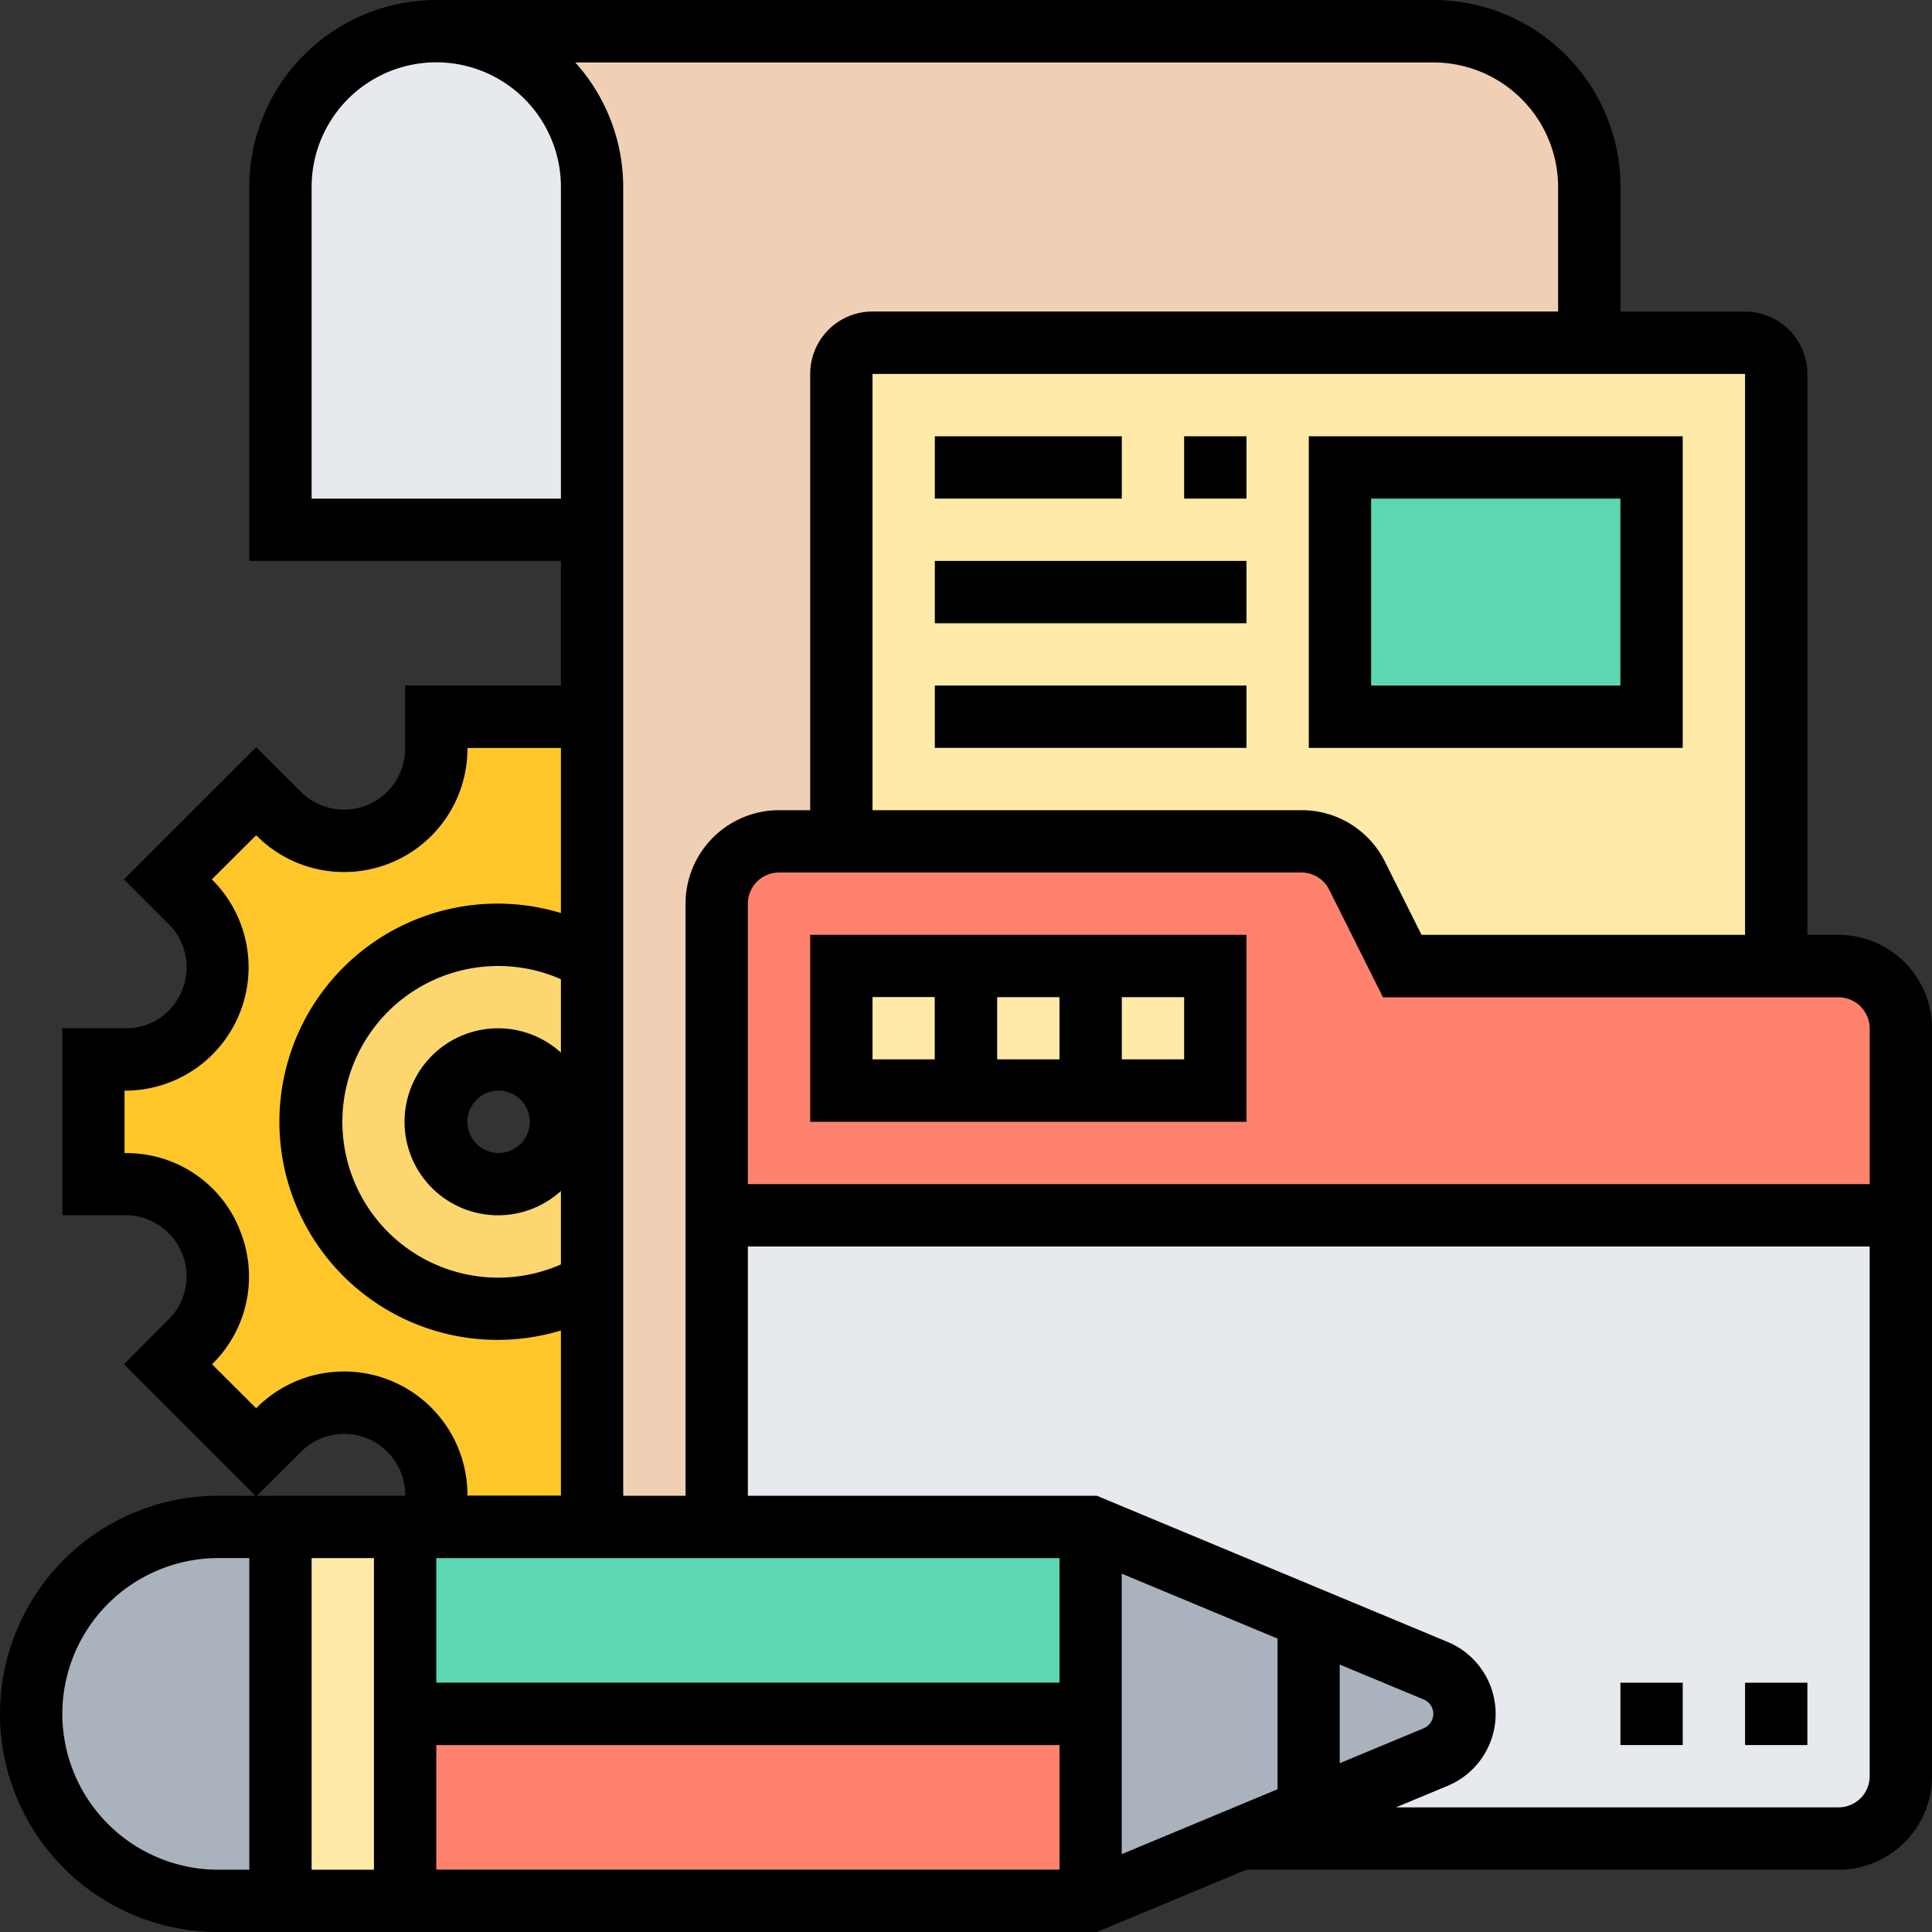 <svg xmlns="http://www.w3.org/2000/svg" width="66.71" height="66.71" viewBox="0 0 66.71 66.71">
  <rect x="0" y="0" width="66.71" height="66.71" fill="#333333" stroke="none"/>
  <g id="documentacion" transform="translate(-1 -1)">
    <g id="Grupo_949343" data-name="Grupo 949343" transform="translate(2.076 2.076)">
      <g id="Grupo_949329" data-name="Grupo 949329" transform="translate(8.608 0)">
        <path id="Trazado_656640" data-name="Trazado 656640" d="M20.76,7.38V19.216H10V7.38a5.38,5.38,0,1,1,10.76,0Z" transform="translate(-10 -2)" fill="#e6e9ed"/>
      </g>
      <g id="Grupo_949330" data-name="Grupo 949330" transform="translate(13.988 0)">
        <path id="Trazado_656641" data-name="Trazado 656641" d="M54.811,7.38v5.38H30.064a1.079,1.079,0,0,0-1.076,1.076v16.14H26.836a2.158,2.158,0,0,0-2.152,2.152v21.52h-4.3V7.38A5.382,5.382,0,0,0,15,2H49.431A5.382,5.382,0,0,1,54.811,7.38Z" transform="translate(-15 -2)" fill="#f0d0b4"/>
      </g>
      <g id="Grupo_949331" data-name="Grupo 949331" transform="translate(27.975 10.76)">
        <path id="Trazado_656642" data-name="Trazado 656642" d="M28,29.216V13.076A1.079,1.079,0,0,1,29.076,12H59.2a1.079,1.079,0,0,1,1.076,1.076V33.519H47.368l-1.56-3.11a2.152,2.152,0,0,0-1.926-1.194Z" transform="translate(-28 -12)" fill="#ffeaa7"/>
      </g>
      <g id="Grupo_949332" data-name="Grupo 949332" transform="translate(45.191 15.064)">
        <path id="Trazado_656643" data-name="Trazado 656643" d="M44,16H54.76v8.608H44Z" transform="translate(-44 -16)" fill="#5cd6b3"/>
      </g>
      <g id="Grupo_949333" data-name="Grupo 949333" transform="translate(2.152 23.671)">
        <path id="Trazado_656644" data-name="Trazado 656644" d="M21.216,43.583v8.393h-5.38v-1.13A3.133,3.133,0,0,0,13.9,47.94c-.011,0-.032-.011-.043-.011a3.128,3.128,0,0,0-3.432.667l-.807.807L6.572,46.359l.807-.807a3.128,3.128,0,0,0,.667-3.432c0-.011-.011-.032-.011-.043A3.132,3.132,0,0,0,5.13,40.14H4v-4.3H5.13A3.132,3.132,0,0,0,8.035,33.9c0-.011.011-.032.011-.043a3.128,3.128,0,0,0-.667-3.432l-.807-.807,3.045-3.045.807.807a3.128,3.128,0,0,0,3.432.667c.011,0,.032-.011.043-.011a3.133,3.133,0,0,0,1.937-2.905V24h5.38v8.393a6.456,6.456,0,1,0,0,11.19Z" transform="translate(-4 -24)" fill="#ffc729"/>
      </g>
      <g id="Grupo_949334" data-name="Grupo 949334" transform="translate(9.684 31.203)">
        <path id="Trazado_656645" data-name="Trazado 656645" d="M19.608,37.456a2.152,2.152,0,1,0-2.152,2.152A2.158,2.158,0,0,0,19.608,37.456Zm1.076-5.6v11.19a6.456,6.456,0,1,1,0-11.19Z" transform="translate(-11 -31)" fill="#fcd770"/>
      </g>
      <g id="Grupo_949335" data-name="Grupo 949335" transform="translate(23.671 40.887)">
        <path id="Trazado_656646" data-name="Trazado 656646" d="M42.259,61.444,48.834,58.7a1.609,1.609,0,0,0,0-2.97L36.912,50.76H24V40H64.887V59.368a2.158,2.158,0,0,1-2.152,2.152H42.292Z" transform="translate(-24 -40)" fill="#e6e9ed"/>
      </g>
      <g id="Grupo_949336" data-name="Grupo 949336" transform="translate(23.671 27.975)">
        <path id="Trazado_656647" data-name="Trazado 656647" d="M64.887,34.456v6.456H24V30.152A2.158,2.158,0,0,1,26.152,28H44.185a2.152,2.152,0,0,1,1.926,1.194l1.56,3.11H62.735A2.158,2.158,0,0,1,64.887,34.456Z" transform="translate(-24 -28)" fill="#ff826e"/>
      </g>
      <g id="Grupo_949337" data-name="Grupo 949337" transform="translate(27.975 32.279)">
        <path id="Trazado_656648" data-name="Trazado 656648" d="M36.608,32H28v4.3H40.912V32Z" transform="translate(-28 -32)" fill="#ffeaa7"/>
      </g>
      <g id="Grupo_949338" data-name="Grupo 949338" transform="translate(0 51.647)">
        <path id="Trazado_656649" data-name="Trazado 656649" d="M10.608,50V62.912H8.456A6.461,6.461,0,0,1,2,56.456,6.466,6.466,0,0,1,8.456,50Z" transform="translate(-2 -50)" fill="#aab2bd"/>
      </g>
      <g id="Grupo_949339" data-name="Grupo 949339" transform="translate(36.583 51.647)">
        <path id="Trazado_656650" data-name="Trazado 656650" d="M47.922,57.941l-6.574,2.744L36,62.912V50l11.922,4.971a1.609,1.609,0,0,1,0,2.97Z" transform="translate(-36 -50)" fill="#aab2bd"/>
      </g>
      <g id="Grupo_949340" data-name="Grupo 949340" transform="translate(8.608 51.647)">
        <path id="Trazado_656651" data-name="Trazado 656651" d="M14.3,56.456v6.456H10V50h4.3Z" transform="translate(-10 -50)" fill="#ffeaa7"/>
      </g>
      <g id="Grupo_949341" data-name="Grupo 949341" transform="translate(12.912 58.103)">
        <path id="Trazado_656652" data-name="Trazado 656652" d="M14,56H37.671v6.456H14Z" transform="translate(-14 -56)" fill="#ff826e"/>
      </g>
      <g id="Grupo_949342" data-name="Grupo 949342" transform="translate(12.912 51.647)">
        <path id="Trazado_656653" data-name="Trazado 656653" d="M15.076,50h22.6v6.456H14V50Z" transform="translate(-14 -50)" fill="#5cd6b3"/>
      </g>
    </g>
    <g id="Grupo_949344" data-name="Grupo 949344" transform="translate(1 1)">
      <path id="Trazado_656654" data-name="Trazado 656654" d="M53,55h2.152v2.152H53Z" transform="translate(2.951 3.103)"/>
      <path id="Trazado_656655" data-name="Trazado 656655" d="M57,55h2.152v2.152H57Z" transform="translate(3.255 3.103)"/>
      <path id="Trazado_656656" data-name="Trazado 656656" d="M64.483,33.279H63.407V13.912a2.154,2.154,0,0,0-2.152-2.152h-4.3v-4.3A6.462,6.462,0,0,0,50.495,1H16.064A6.462,6.462,0,0,0,9.608,7.456V20.368h10.76v4.3h-5.38v2.211a2.109,2.109,0,0,1-3.577,1.482L9.845,26.8,5.278,31.364l1.567,1.567a2.082,2.082,0,0,1,.423,2.3,2.056,2.056,0,0,1-1.9,1.273H3.152v6.456H5.363a2.109,2.109,0,0,1,1.482,3.578L5.278,48.106l4.54,4.541H8.532a7.532,7.532,0,0,0,0,15.064H38.874l5.165-2.152H64.483a3.232,3.232,0,0,0,3.228-3.228V36.507A3.232,3.232,0,0,0,64.483,33.279Zm1.076,3.228v5.38H26.823V32.2A1.078,1.078,0,0,1,27.9,31.127H45.937a1.069,1.069,0,0,1,.962.6l1.855,3.709H64.483A1.077,1.077,0,0,1,65.558,36.507Zm-15.4,23.174a.538.538,0,0,1,0,.994l-2.9,1.207V58.475Zm-5.047,3.1-5.38,2.241V55.337l5.38,2.241ZM13.912,54.8v10.76H11.76V54.8Zm2.152,6.456h21.52v4.3H16.064ZM37.583,59.1H16.064V54.8h21.52ZM20.368,37.346a3.228,3.228,0,1,0,0,4.777V44.66a5.38,5.38,0,1,1,0-9.849Zm-1.076,2.389a1.076,1.076,0,1,1-1.076-1.076A1.077,1.077,0,0,1,19.292,39.735Zm41.963-6.456H50.084l-1.26-2.52a3.21,3.21,0,0,0-2.887-1.784H31.127V13.912H61.255ZM54.8,7.456v4.3H31.127a2.154,2.154,0,0,0-2.152,2.152V28.975H27.9A3.232,3.232,0,0,0,24.671,32.2V52.647H22.519V7.456a6.423,6.423,0,0,0-1.657-4.3H50.495A4.308,4.308,0,0,1,54.8,7.456ZM11.76,18.216V7.456a4.3,4.3,0,0,1,8.608,0v10.76Zm-2.5,25.2a4.2,4.2,0,0,0-3.893-2.6H5.3V38.659h.059a4.261,4.261,0,0,0,3-7.25l-.045-.045L9.845,29.84l.045.045a4.26,4.26,0,0,0,7.25-3v-.059h3.228v5.7a7.532,7.532,0,1,0,0,14.414v5.7H17.14v-.059a4.261,4.261,0,0,0-7.251-3l-.044.045L8.321,48.106l.045-.045a4.223,4.223,0,0,0,.89-4.646Zm2.155,7.691a2.108,2.108,0,0,1,3.577,1.482v.059H9.87ZM3.152,60.179a5.386,5.386,0,0,1,5.38-5.38H9.608v10.76H8.532a5.386,5.386,0,0,1-5.38-5.38Zm61.331,3.228H49.2l1.788-.745a2.691,2.691,0,0,0,0-4.967L38.874,52.647H26.823V44.039H65.558V62.331A1.077,1.077,0,0,1,64.483,63.407Z" transform="translate(-1 -1)"/>
      <path id="Trazado_656657" data-name="Trazado 656657" d="M27,37.456H42.064V31H27ZM33.456,35.3V33.152h2.152V35.3Zm6.456,0H37.76V33.152h2.152Zm-10.76-2.152H31.3V35.3H29.152Z" transform="translate(0.975 1.279)"/>
      <path id="Trazado_656658" data-name="Trazado 656658" d="M55.912,15H43V25.76H55.912ZM53.76,23.608H45.152V17.152H53.76Z" transform="translate(2.191 0.064)"/>
      <path id="Trazado_656659" data-name="Trazado 656659" d="M31,15h6.456v2.152H31Z" transform="translate(1.279 0.064)"/>
      <path id="Trazado_656660" data-name="Trazado 656660" d="M31,19H41.76v2.152H31Z" transform="translate(1.279 0.368)"/>
      <path id="Trazado_656661" data-name="Trazado 656661" d="M39,15h2.152v2.152H39Z" transform="translate(1.887 0.064)"/>
      <path id="Trazado_656662" data-name="Trazado 656662" d="M31,23H41.76v2.152H31Z" transform="translate(1.279 0.671)"/>
    </g>
  </g>
</svg>
